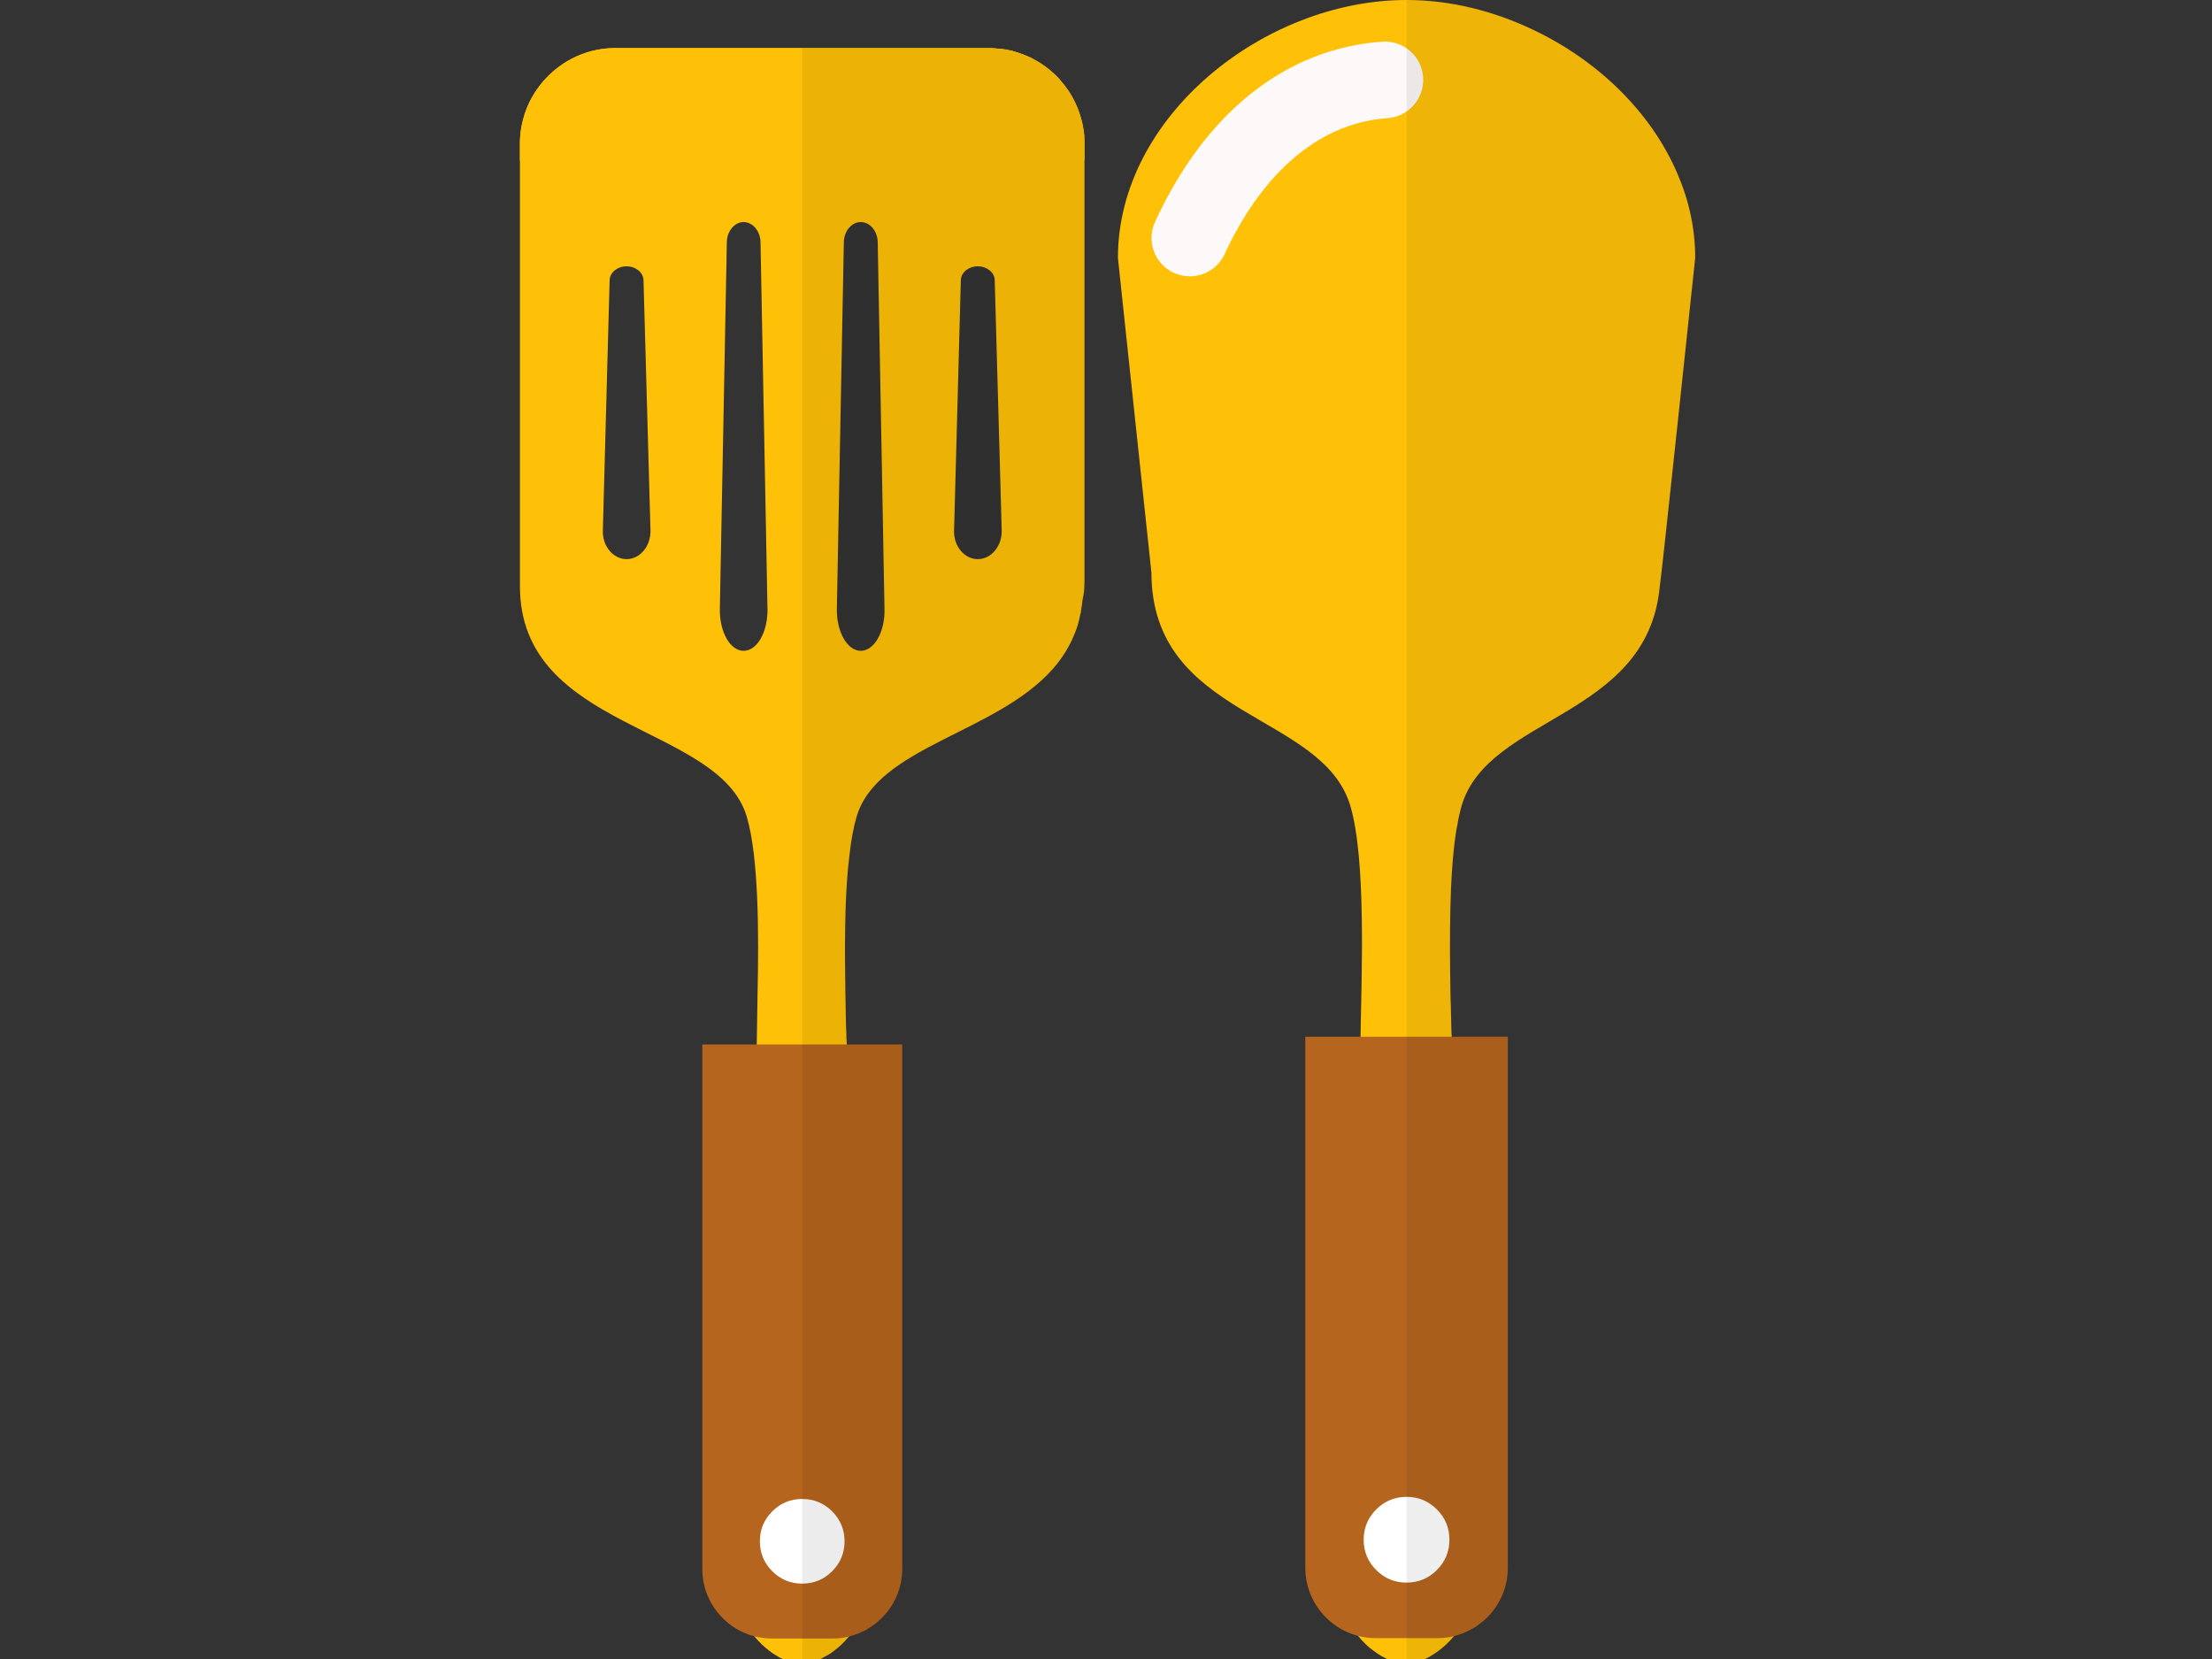 <?xml version="1.0" standalone="no"?>
<!DOCTYPE svg PUBLIC "-//W3C//DTD SVG 1.0//EN" "http://www.w3.org/TR/2001/REC-SVG-20010904/DTD/svg10.dtd">
<svg xmlns="http://www.w3.org/2000/svg" xmlns:xlink="http://www.w3.org/1999/xlink" id="body_1" width="64" height="48">

<rect width="100%" height="100%" fill="#333333" stroke="none"/>

<g transform="matrix(0.094 0 0 0.094 15.043 -0)">
	<g>
	</g>
	<g>
	</g>
	<g>
		<g>
			<g>
				<g>
                    <path d="M173.694 41.66L173.694 41.599C 173.449 39.329 173.019 37.181 172.283 35.034C 172.037 34.298 171.792 33.562 171.485 32.886C 171.178 32.15 170.871 31.475 170.503 30.8C 170.196 30.187 169.89 29.573 169.521 29.021C 169.214 28.469 168.846 27.916 168.478 27.426C 167.987 26.69 167.374 25.954 166.76 25.217C 166.147 24.42 165.471 23.683 164.735 23.008C 162.772 21.106 160.563 19.511 158.109 18.223C 158.048 18.162 157.986 18.162 157.925 18.1C 156.944 17.609 155.9 17.118 154.857 16.75C 153.937 16.382 153.016 16.075 152.035 15.83C 151.789 15.707 151.544 15.646 151.237 15.585C 150.194 15.339 149.151 15.156 148.108 15.033C 148.108 15.033 148.047 15.033 147.985 15.033C 147.801 14.972 147.555 14.972 147.31 14.972L147.31 14.972L147.003 14.972C 146.144 14.85 145.285 14.788 144.426 14.788L144.426 14.788L29.326 14.788C 24.417 14.788 19.816 16.015 15.767 18.162C 9.08 21.72 3.865 27.794 1.472 35.033C 0.552 37.917 0 40.924 0 44.114L0 44.114L0 180.443C 0.061 224.925 61.354 222.778 69.821 251.368C 73.502 263.823 73.564 287.199 73.134 306.219C 73.073 311.802 72.95 317.017 72.889 321.496C 72.828 323.766 72.766 325.975 72.828 327.815C 72.767 328.306 72.767 328.798 72.767 329.288C 72.767 336.773 72.645 343.583 72.338 349.719C 69.823 402.913 57.858 411.503 58.288 452.18C 58.533 474.882 63.135 489.852 68.902 499.117C 69.945 500.834 71.05 502.307 72.154 503.657C 73.627 505.436 75.099 506.847 76.633 508.013C 77.799 508.933 78.903 509.608 80.007 510.222C 82.46 511.448 84.73 512 86.755 512C 86.817 512 86.817 512 86.877 511.939C 87.92 511.939 89.025 511.755 90.19 511.448C 91.356 511.203 92.521 510.712 93.749 509.976C 93.994 509.854 94.24 509.67 94.485 509.547C 95.283 509.179 96.019 508.627 96.817 508.013C 98.289 506.908 99.762 505.497 101.234 503.719L101.234 503.719L101.295 503.719C 101.295 503.658 101.357 503.658 101.357 503.658C 108.535 495.067 114.855 479.055 115.1 452.12C 115.591 411.504 103.627 402.915 101.173 349.659C 100.866 344.812 100.744 339.536 100.744 333.83C 100.683 332.357 100.683 330.824 100.683 329.29C 100.683 328.799 100.683 328.308 100.744 327.817C 100.683 325.977 100.621 323.83 100.56 321.498L100.56 321.498L100.621 321.437C 100.56 321.192 100.56 320.885 100.56 320.639C 100.56 320.393 100.56 320.087 100.499 319.78C 100.499 318.553 100.438 317.264 100.376 315.915C 100.131 303.951 99.763 288.49 100.437 274.869C 100.498 273.581 100.621 272.231 100.682 271.004C 100.866 268.304 101.111 265.728 101.419 263.273C 101.91 258.733 102.646 254.683 103.628 251.37C 110.009 229.773 146.515 225.724 164 205.907C 165.841 203.82 167.497 201.551 168.847 199.035C 169.583 197.747 170.197 196.397 170.749 195.048C 171.485 193.207 172.099 191.244 172.467 189.097C 172.651 188.729 172.713 188.36 172.713 187.931C 172.897 186.949 173.02 185.907 173.142 184.863C 173.326 183.942 173.51 182.961 173.633 181.979C 173.694 180.997 173.756 180.016 173.756 179.033L173.756 179.033L173.756 44.052C 173.755 43.255 173.694 42.457 173.694 41.66zM32.824 172.099C 28.652 172.099 25.339 168.049 25.523 163.264L25.523 163.264L27.609 86.203C 27.67 83.872 30.002 81.97 32.824 81.97C 35.646 81.97 37.978 83.872 38.039 86.203L38.039 86.203L40.186 163.264C 40.31 168.049 36.997 172.099 32.824 172.099zM68.839 200.321C 64.667 200.321 61.415 194.43 61.538 187.437L61.538 187.437L63.685 74.545C 63.746 71.109 66.078 68.348 68.839 68.348C 71.661 68.348 73.993 71.109 74.054 74.545L74.054 74.545L76.201 187.437C 76.325 194.431 73.073 200.321 68.839 200.321zM104.915 200.321C 100.743 200.321 97.43 194.43 97.553 187.437L97.553 187.437L99.7 74.545C 99.761 71.109 102.093 68.348 104.915 68.348C 107.738 68.348 110.069 71.109 110.13 74.545L110.13 74.545L112.216 187.437C 112.401 194.431 109.088 200.321 104.915 200.321zM140.93 172.099C 136.758 172.099 133.445 168.049 133.629 163.264L133.629 163.264L135.715 86.203C 135.776 83.872 138.108 81.97 140.93 81.97C 143.752 81.97 146.084 83.872 146.145 86.203L146.145 86.203L148.292 163.264C 148.416 168.049 145.103 172.099 140.93 172.099z" stroke="none" fill="#FFC107" fill-rule="nonzero" />
					<g>
                        <path d="M117.677 321.496L117.677 482.98C 117.677 483.717 117.616 484.452 117.554 485.128C 117.063 489.974 114.977 494.27 111.787 497.583C 111.358 498.012 110.99 498.441 110.499 498.81C 110.069 499.239 109.64 499.607 109.21 499.914C 109.088 499.975 109.026 500.037 108.903 500.098C 108.351 500.528 107.799 500.896 107.185 501.263C 106.94 501.447 106.633 501.57 106.388 501.754C 106.02 502 105.651 502.122 105.222 502.306C 104.976 502.429 104.793 502.49 104.547 502.613C 104.057 502.797 103.566 503.042 103.013 503.165C 102.952 503.226 102.829 503.226 102.706 503.288C 102.583 503.349 102.461 503.349 102.338 503.411C 102.031 503.472 101.602 503.595 101.295 503.718L101.295 503.718L101.172 503.718C 99.577 504.147 97.982 504.331 96.325 504.331L96.325 504.331L77.49 504.331C 76.201 504.331 74.974 504.208 73.747 503.963C 73.195 503.902 72.643 503.779 72.152 503.657C 64.115 501.57 57.918 494.883 56.445 486.662C 56.261 485.434 56.138 484.208 56.138 482.98L56.138 482.98L56.138 321.496L117.677 321.496z" stroke="none" fill="#B5651D" fill-rule="nonzero" />
                        <path d="M117.677 327.815L117.677 349.719L116.634 349.719L101.173 349.657L86.877 349.657L72.336 349.719L56.139 349.719L56.139 327.815L117.677 327.815" stroke="none" fill="#000000" fill-rule="nonzero" fill-opacity="0" />
                        <path d="M99.916 474.409C 99.916 478.007 98.644 481.078 96.1 483.623C 93.555 486.167 90.484 487.439 86.886 487.439C 83.288 487.439 80.217 486.167 77.672 483.623C 75.128 481.078 73.856 478.007 73.856 474.409C 73.856 470.811 75.128 467.74 77.672 465.195C 80.217 462.651 83.288 461.379 86.886 461.379C 90.484 461.379 93.555 462.651 96.1 465.195C 98.644 467.74 99.916 470.811 99.916 474.409C 99.916 474.561 99.913 474.712 99.908 474.864" stroke="none" fill="#FFFFFF" fill-rule="nonzero" />
					</g>
                    <path d="M173.755 44.052L173.755 49.39L0 49.39L0 44.114C 0 40.924 0.552 37.917 1.472 35.034C 3.865 27.794 9.08 21.72 15.768 18.162C 19.817 16.014 24.419 14.788 29.327 14.788L29.327 14.788L144.427 14.788C 145.286 14.788 146.145 14.849 147.004 14.972L147.004 14.972L147.311 14.972C 147.556 14.972 147.802 14.972 147.986 15.033C 148.047 15.033 148.109 15.033 148.109 15.033C 149.152 15.156 150.195 15.34 151.238 15.585C 151.545 15.646 151.79 15.707 152.036 15.83C 153.018 16.075 153.938 16.382 154.858 16.75C 155.901 17.118 156.944 17.609 157.926 18.1C 157.987 18.161 158.049 18.161 158.11 18.223C 160.564 19.511 162.773 21.106 164.736 23.008C 165.472 23.683 166.147 24.419 166.761 25.217C 167.375 25.954 167.988 26.69 168.479 27.426C 168.847 27.917 169.215 28.469 169.522 29.021C 169.89 29.573 170.197 30.187 170.504 30.8C 170.872 31.475 171.179 32.15 171.486 32.886C 171.793 33.561 172.038 34.297 172.284 35.034C 173.02 37.181 173.45 39.329 173.695 41.599L173.695 41.599L173.695 41.66C 173.694 42.457 173.755 43.255 173.755 44.052z" stroke="none" fill="#FFC107" fill-rule="nonzero" />
				</g>
                <path d="M173.755 44.052L173.755 179.031C 173.755 180.014 173.694 180.995 173.632 181.977C 173.51 182.959 173.387 183.879 173.202 184.799C 173.08 185.904 172.957 186.946 172.711 187.928C 172.711 188.357 172.65 188.726 172.465 189.094C 172.097 191.241 171.483 193.204 170.747 195.045C 170.195 196.395 169.581 197.744 168.845 199.032C 167.495 201.548 165.9 203.818 163.998 205.904C 146.512 225.721 110.006 229.77 103.626 251.367C 102.644 254.68 101.908 258.73 101.417 263.27C 101.11 265.724 100.865 268.301 100.68 271.001C 100.619 272.228 100.496 273.578 100.435 274.866C 99.76 288.487 100.128 303.948 100.374 315.912C 100.435 317.262 100.497 318.551 100.497 319.777C 100.558 320.084 100.558 320.39 100.558 320.636L100.558 320.636L100.558 321.434L117.676 321.434L117.676 482.98C 117.676 483.717 117.615 484.452 117.553 485.128C 117.062 489.974 114.976 494.27 111.786 497.583C 111.357 498.012 110.989 498.441 110.498 498.81C 110.007 499.3 109.455 499.668 108.903 500.098C 108.351 500.528 107.799 500.896 107.185 501.263C 106.572 501.631 105.897 502 105.222 502.306C 104.976 502.429 104.793 502.49 104.547 502.613C 104.057 502.797 103.566 503.042 103.013 503.165C 102.952 503.226 102.829 503.226 102.706 503.288C 102.583 503.349 102.461 503.349 102.338 503.411C 102.031 503.472 101.663 503.595 101.357 503.657C 101.357 503.657 101.295 503.657 101.295 503.718L101.295 503.718L101.172 503.718C 98.963 506.294 96.693 508.197 94.485 509.546C 94.239 509.669 93.994 509.853 93.749 509.975C 92.522 510.65 91.356 511.141 90.19 511.447C 89.024 511.754 87.92 511.938 86.877 511.938L86.877 511.938L86.877 14.787L144.427 14.787C 145.286 14.787 146.145 14.848 146.943 14.909C 147.065 14.909 147.188 14.909 147.311 14.97C 147.556 14.97 147.802 14.97 147.986 15.031C 148.047 15.031 148.109 15.031 148.109 15.031C 149.152 15.154 150.195 15.338 151.238 15.583C 151.545 15.644 151.79 15.705 152.036 15.828C 153.018 16.073 153.938 16.38 154.858 16.748C 155.901 17.116 156.944 17.607 157.926 18.098C 157.987 18.159 158.049 18.159 158.11 18.221C 160.564 19.509 162.773 21.104 164.736 23.006C 165.472 23.681 166.147 24.417 166.761 25.215C 167.375 25.952 167.988 26.688 168.479 27.424C 168.847 27.915 169.215 28.467 169.522 29.019C 169.89 29.571 170.197 30.185 170.504 30.798C 170.872 31.473 171.179 32.148 171.486 32.884C 171.793 33.559 172.038 34.295 172.284 35.032C 173.02 37.179 173.45 39.327 173.695 41.597L173.695 41.597L173.695 41.658C 173.694 42.457 173.755 43.255 173.755 44.052z" stroke="none" fill="#040000" fill-rule="nonzero" fill-opacity="0.078" />
			</g>
			<g>
				<g>
                    <path d="M361.744 79.392C 361.744 79.392 351.252 178.786 350.823 180.687C 346.896 221.181 298.059 220.138 289.837 248.054C 289.653 248.668 289.469 249.282 289.346 250.018C 289.162 250.632 289.039 251.183 288.917 251.859C 288.733 252.534 288.671 253.209 288.549 253.945C 288.365 254.681 288.242 255.417 288.119 256.215C 286.033 269.713 286.156 288.979 286.401 304.991C 286.401 306.525 286.462 307.997 286.524 309.47C 286.585 312.231 286.646 314.931 286.708 317.385C 286.708 317.938 286.769 318.49 286.831 319.042L286.831 319.042L286.77 319.103C 286.831 321.434 286.893 323.582 286.893 325.484L286.893 325.484L286.893 326.957C 286.893 334.565 287.016 341.436 287.323 347.633C 289.838 401.501 301.986 410.214 301.496 451.383C 301.25 478.685 294.808 494.883 287.507 503.595C 287.446 503.595 287.446 503.656 287.446 503.656C 285.973 505.435 284.44 506.846 282.967 507.95C 282.169 508.563 281.372 509.115 280.574 509.545C 280.574 509.545 280.574 509.545 280.513 509.606C 279.654 510.158 278.734 510.587 277.875 510.956C 277.2 511.202 276.525 511.447 275.85 511.569C 274.868 511.815 273.887 511.937 272.905 511.937C 272.905 511.998 272.844 511.998 272.721 511.998C 269.776 511.998 266.156 510.771 262.536 507.949C 260.941 506.784 259.468 505.372 257.996 503.532C 253.763 498.562 249.836 491.016 247.198 480.279C 245.296 472.426 244.13 462.977 243.946 451.443C 243.516 410.213 255.665 401.5 258.18 347.693L258.18 347.693L258.18 347.632C 258.487 341.374 258.61 334.563 258.61 326.956C 258.61 326.465 258.61 325.974 258.671 325.483C 258.61 323.581 258.671 321.372 258.732 319.102C 259.1 299.162 260.45 264.436 255.603 248.053C 247.075 219.094 194.433 221.303 194.372 176.207L194.372 176.207L184.065 79.39C 184.062 35.708 229.219 0 272.903 0C 286.217 0 299.654 3.313 311.924 9.203C 331.618 18.529 348.246 34.481 356.344 53.623C 359.842 61.722 361.744 70.373 361.744 79.392z" stroke="none" fill="#FFC107" fill-rule="nonzero" />
					<g>
                        <path d="M206.194 85.053C 204.547 85.053 202.876 84.707 201.282 83.976C 195.36 81.26 192.761 74.256 195.478 68.335C 210.929 34.66 235.756 14.944 265.389 12.821C 271.9 12.371 277.534 17.246 277.999 23.745C 278.464 30.244 273.573 35.89 267.075 36.355C 239.216 38.351 223.695 63.412 216.924 78.173C 214.939 82.502 210.662 85.053 206.194 85.053z" stroke="none" fill="#FCF9F8" fill-rule="nonzero" />
					</g>
                    <path d="M304.071 319.103L304.071 482.612C 304.071 488.563 301.617 493.962 297.69 497.889C 297.015 498.564 296.279 499.177 295.481 499.729C 294.806 500.282 294.193 500.772 293.456 501.14C 293.21 501.324 292.904 501.447 292.658 501.57C 291.922 502 291.124 502.368 290.265 502.735C 289.345 503.042 288.425 503.349 287.504 503.595C 287.443 503.595 287.443 503.656 287.443 503.656C 287.382 503.656 287.382 503.656 287.382 503.656C 285.725 504.024 284.13 504.207 282.412 504.207L282.412 504.207L263.392 504.207C 261.551 504.207 259.711 503.962 257.993 503.533C 248.667 501.139 241.734 492.612 241.734 482.611L241.734 482.611L241.734 319.103L304.071 319.103z" stroke="none" fill="#B5651D" fill-rule="nonzero" />
                    <path d="M241.735 325.484L304.071 325.484L304.071 347.633L241.735 347.633z" stroke="none" fill="#000000" fill-rule="nonzero" fill-opacity="0" />
                    <path d="M286.097 473.927C 286.097 477.571 284.809 480.681 282.232 483.257C 279.656 485.834 276.546 487.122 272.902 487.122C 269.258 487.122 266.148 485.834 263.572 483.257C 260.995 480.681 259.707 477.571 259.707 473.927C 259.707 470.283 260.995 467.173 263.572 464.597C 266.148 462.02 269.258 460.732 272.902 460.732C 276.546 460.732 279.656 462.02 282.232 464.597C 284.809 467.173 286.097 470.283 286.097 473.927C 286.097 474.081 286.094 474.234 286.089 474.387" stroke="none" fill="#FFFFFF" fill-rule="nonzero" />
				</g>
                <path d="M361.744 79.392C 361.744 79.392 351.252 178.786 350.823 180.687C 346.896 221.181 298.059 220.138 289.837 248.054C 289.653 248.668 289.469 249.282 289.346 250.018C 289.162 250.632 289.039 251.183 288.917 251.859C 288.733 252.534 288.671 253.209 288.549 253.945C 288.365 254.681 288.242 255.417 288.119 256.215C 286.033 269.713 286.156 288.979 286.401 304.991C 286.401 306.525 286.462 307.997 286.524 309.47C 286.585 312.231 286.646 314.931 286.708 317.385C 286.708 317.938 286.769 318.49 286.831 319.042L286.831 319.042L286.77 319.103L304.072 319.103L304.072 482.612C 304.072 488.563 301.618 493.962 297.691 497.889C 297.016 498.564 296.28 499.177 295.482 499.729C 294.807 500.282 294.194 500.772 293.457 501.14C 293.211 501.324 292.905 501.447 292.659 501.57C 291.923 502 291.125 502.368 290.266 502.735C 289.346 503.042 288.426 503.349 287.505 503.595C 287.444 503.595 287.444 503.656 287.444 503.656C 285.971 505.435 284.438 506.846 282.965 507.95C 282.167 508.563 281.37 509.115 280.572 509.545C 280.572 509.545 280.572 509.545 280.511 509.606C 279.652 510.158 278.732 510.587 277.873 510.956C 277.198 511.202 276.523 511.447 275.848 511.569C 274.866 511.815 273.885 511.937 272.903 511.937L272.903 511.937L272.903 0C 286.217 0 299.654 3.313 311.924 9.203C 331.618 18.529 348.246 34.481 356.344 53.623C 359.842 61.722 361.744 70.373 361.744 79.392z" stroke="none" fill="#040000" fill-rule="nonzero" fill-opacity="0.067" />
			</g>
		</g>
	</g>
</g>
</svg>